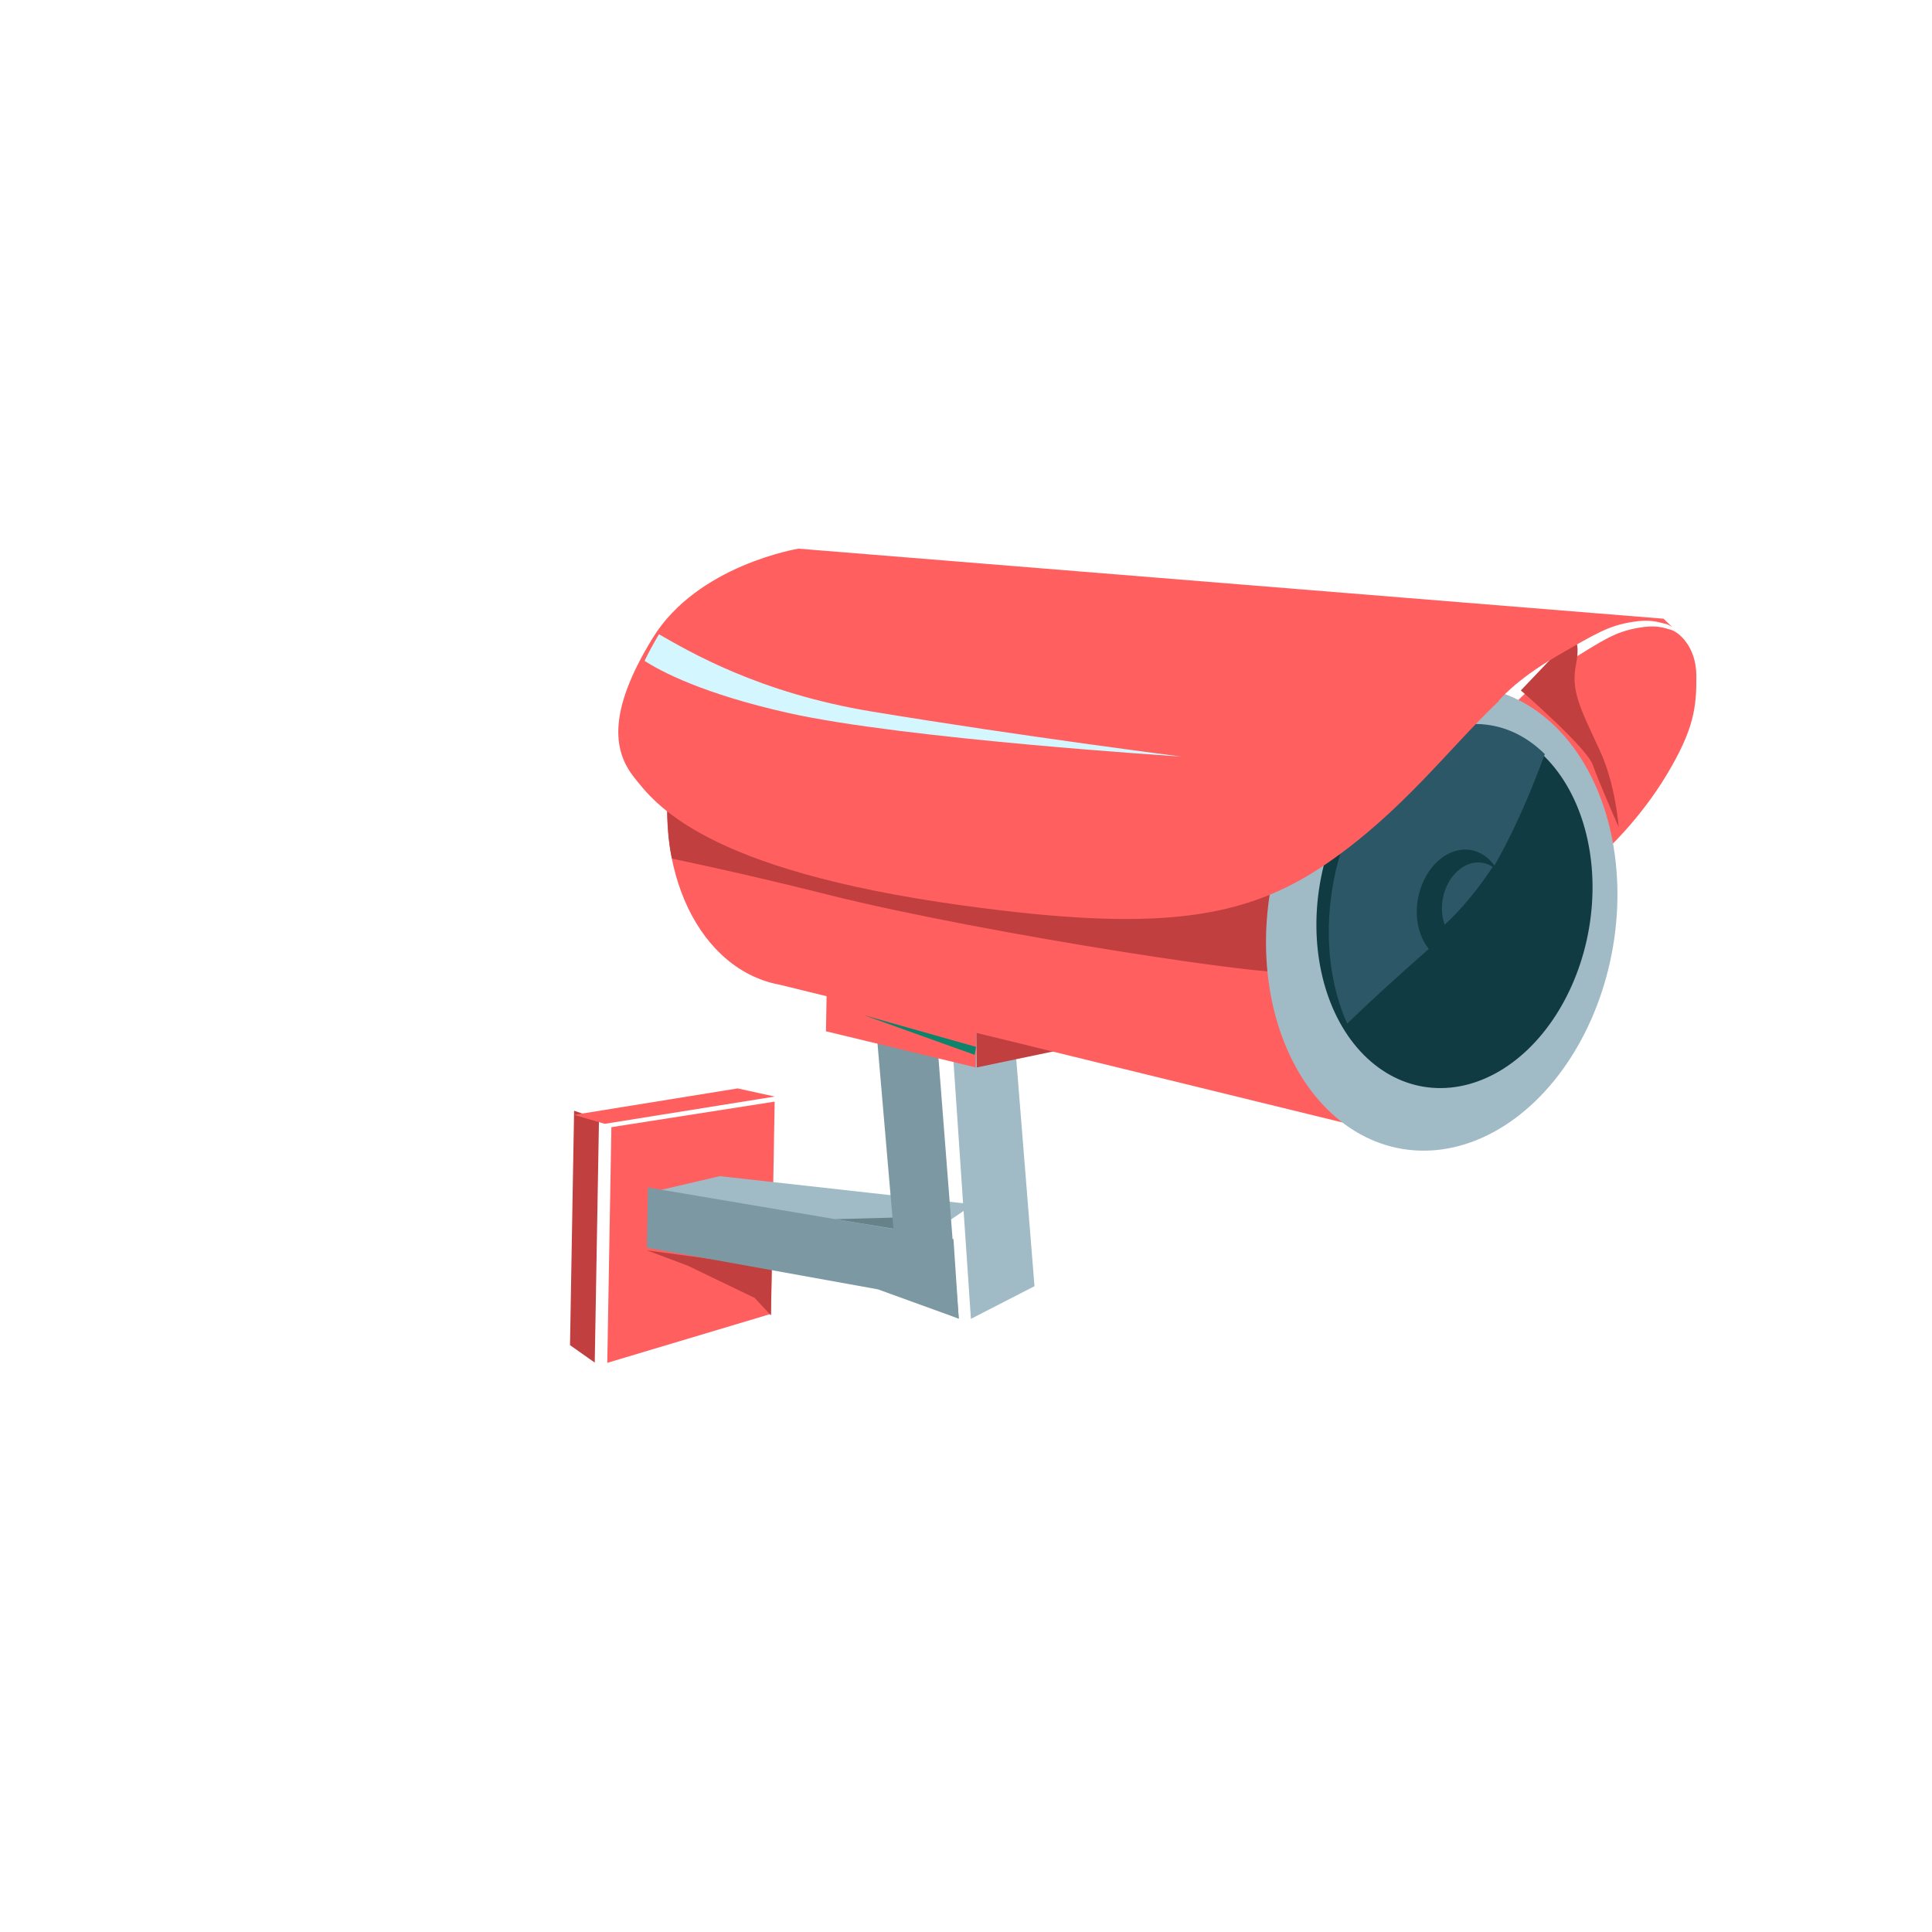 <?xml version="1.0" encoding="UTF-8" standalone="no"?>
<svg width="78px" height="78px" viewBox="0 0 78 78" version="1.1" xmlns="http://www.w3.org/2000/svg" xmlns:xlink="http://www.w3.org/1999/xlink">
    <!-- Generator: Sketch 48.2 (47327) - http://www.bohemiancoding.com/sketch -->
    <title>xaingjilixian</title>
    <desc>Created with Sketch.</desc>
    <defs>
        <filter x="-45.0%" y="-45.0%" width="190.0%" height="190.0%" filterUnits="objectBoundingBox" id="filter-1">
            <feOffset dx="0" dy="0" in="SourceAlpha" result="shadowOffsetOuter1"></feOffset>
            <feGaussianBlur stdDeviation="7.5" in="shadowOffsetOuter1" result="shadowBlurOuter1"></feGaussianBlur>
            <feColorMatrix values="0 0 0 0 0.005   0 0 0 0 0.049   0 0 0 0 0.23  0 0 0 0.656 0" type="matrix" in="shadowBlurOuter1" result="shadowMatrixOuter1"></feColorMatrix>
            <feMerge>
                <feMergeNode in="shadowMatrixOuter1"></feMergeNode>
                <feMergeNode in="SourceGraphic"></feMergeNode>
            </feMerge>
        </filter>
    </defs>
    <g id="项目首页－消防区域" stroke="none" stroke-width="1" fill="none" fill-rule="evenodd" transform="translate(-749, -428)">
        <g id="xaingjilixian" transform="translate(763, 442)">
            <g id="Group-2" filter="url(#filter-1)" fill="#FFFFFF">
                <circle id="Oval-3" opacity="0.4" cx="25" cy="25" r="25"></circle>
                <circle id="Oval-3" opacity="0.6" cx="25" cy="25" r="15"></circle>
                <circle id="Oval-3" cx="25" cy="25" r="8"></circle>
            </g>
            <g id="枪式摄像机" transform="translate(31.785, 24.89) scale(-1, 1) rotate(-1) translate(-31.785, -24.89) translate(9.285, 8.39)" fill-rule="nonzero">
                <polygon id="Shape" fill="#FF5F5F" points="36.91 22.338 43.483 23.484 43.483 33 36.91 30.908"></polygon>
                <polygon id="Shape" fill="#A1BBC6" points="28.82 26.346 39.073 25.385 41.966 26.115 31.061 27.923"></polygon>
                <polygon id="Shape" fill="#678289" points="31.348 26.037 31.826 25.892 31.956 26.932 34.382 27.04 31.81 27.415"></polygon>
                <polygon id="Shape" fill="#7C99A3" points="32.865 19.292 31.756 29.992 29.326 30.969 30.435 19.344"></polygon>
                <polygon id="Shape" fill="#A1BBC6" points="27.288 19.427 26.292 29.605 28.835 30.969 29.831 19.292"></polygon>
                <polygon id="Shape" fill="#C23F3F" points="41.966 28.431 40.307 29.02 37.582 30.274 36.91 30.969 36.91 29.025"></polygon>
                <polygon id="Shape" fill="#C23F3F" points="25.281 20.021 28.774 20.815 28.82 19.292"></polygon>
                <path d="M41.209,8.066 C40.256,3.556 36.841,0.456 33.567,1.1 L33.562,1.065 L8.596,4.626 L11.436,23.354 L36.815,17.61 L36.982,17.58 C40.281,16.87 42.173,12.613 41.209,8.066 Z" id="Shape" fill="#FF5F5F"></path>
                <path d="M1.075,2.657 C0.812,2.714 0.034,3.254 0.005,4.497 C-0.025,5.756 0.053,6.648 1.138,8.525 C2.223,10.403 3.6,11.677 3.6,11.677 L5.638,10.125 L7.584,6.071 C7.584,6.071 6.957,5.184 5.346,4.13 C3.736,3.076 3.313,2.788 2.384,2.604 C1.649,2.457 1.333,2.594 1.075,2.657 Z" id="Shape" fill="#FF5F5F"></path>
                <path d="M7.079,5.213 C7.079,5.213 4.384,7.471 4.126,8.163 C3.868,8.856 3.034,10.662 3.034,10.662 C3.034,10.662 3.188,8.936 3.843,7.596 C4.701,5.825 5.059,5.188 4.87,4.12 C4.672,3.016 5.083,3.046 5.083,3.046 L7.079,5.213 Z" id="Shape" fill="#C23F3F"></path>
                <path d="M15.674,11.288 C15.674,11.288 16.813,16.198 16.241,16.673 C15.674,17.149 28.557,15.43 34.904,13.947 C38.516,13.104 41.225,12.603 41.225,12.603 C41.225,12.603 41.441,11.871 41.461,10.332 C41.471,9.616 15.674,11.288 15.674,11.288 Z" id="Shape" fill="#C23F3F"></path>
                <path d="M3.178,15.488 C3.685,18.824 5.476,21.712 7.876,23.065 C10.275,24.417 12.918,24.029 14.81,22.045 C16.702,20.062 17.554,16.786 17.047,13.45 C16.539,10.114 14.749,7.226 12.349,5.874 C9.95,4.521 7.306,4.91 5.415,6.893 C3.523,8.876 2.67,12.153 3.178,15.488 Z" id="Shape" fill="#A1BBC6"></path>
                <path d="M4.158,14.761 C4.557,17.375 5.964,19.639 7.849,20.699 C9.734,21.759 11.811,21.454 13.298,19.9 C14.784,18.345 15.454,15.777 15.055,13.163 C14.656,10.548 13.249,8.284 11.364,7.224 C9.479,6.164 7.402,6.469 5.916,8.023 C4.429,9.578 3.759,12.146 4.158,14.761 Z" id="Shape" fill="#113B42"></path>
                <path d="M8.251,6.645 C7.429,6.773 6.69,7.173 6.067,7.768 C7.026,10.536 8.48,13.781 10.411,15.529 C11.992,16.96 13.1,18.031 13.854,18.785 C14.555,17.298 14.837,15.386 14.555,13.371 C13.961,9.203 11.14,6.194 8.251,6.645 Z" id="Shape" fill="#2C5766"></path>
                <path d="M6.119,14.602 C6.3,15.864 6.939,16.956 7.796,17.468 C8.653,17.98 9.597,17.832 10.273,17.082 C10.949,16.331 11.253,15.091 11.072,13.829 C10.891,12.567 10.252,11.474 9.395,10.963 C8.538,10.451 7.594,10.598 6.918,11.349 C6.242,12.1 5.938,13.339 6.119,14.602 Z" id="Shape"></path>
                <path d="M7.62,14.21 C7.747,15.021 8.195,15.723 8.794,16.052 C9.394,16.381 10.055,16.287 10.528,15.804 C11.001,15.322 11.214,14.525 11.088,13.713 C10.961,12.902 10.513,12.2 9.913,11.871 C9.314,11.542 8.653,11.636 8.18,12.119 C7.707,12.601 7.493,13.398 7.62,14.21 Z" id="Shape" fill="#113B42"></path>
                <path d="M9.987,14.723 C10.104,14.421 10.145,14.062 10.084,13.684 C9.936,12.76 9.232,12.094 8.518,12.195 C8.36,12.219 8.217,12.271 8.09,12.357 C8.661,13.248 9.294,14.067 9.987,14.723 Z" id="Shape" fill="#2C5766"></path>
                <path d="M42.158,3.707 C40.398,0.729 36.338,0 36.338,0 L1.37,2.218 L1.011,2.551 C1.126,2.476 1.226,2.432 1.296,2.422 C1.565,2.367 1.889,2.233 2.637,2.372 C3.585,2.546 4.024,2.819 5.675,3.816 C7.325,4.813 7.969,5.652 7.969,5.652 L7.964,5.662 C9.954,7.617 11.764,10.178 14.797,12.341 C18.088,14.688 21.645,15.219 29.425,14.291 C39.959,13.036 41.959,10.386 42.827,9.329 C43.689,8.272 43.919,6.684 42.158,3.707 Z" id="Shape" fill="#FF5F5F"></path>
                <polygon id="Shape" fill="#FF5F5F" points="34.888 17.769 28.82 19.075 28.82 20.815 34.888 19.462"></polygon>
                <polygon id="Shape" fill="#7C99A3" points="29.326 30.969 32.612 29.842 41.966 28.323 41.966 25.892 29.595 27.764"></polygon>
                <polygon id="Shape" fill="#0D836B" points="28.82 19.986 33.371 18.785 28.871 20.308"></polygon>
                <polygon id="Shape" fill="#C23F3F" points="43.989 33 45 32.311 45 22.846 43.989 23.175"></polygon>
                <polygon id="Shape" fill="#FF5F5F" points="36.91 22.133 43.755 23.354 45 23.014 38.414 21.831"></polygon>
                <path d="M42.472,4.637 C42.313,4.295 42.129,3.937 41.911,3.554 C40.684,4.223 37.847,5.849 33.263,6.523 C27.118,7.428 20.73,8.123 20.73,8.123 C20.73,8.123 31.907,7.612 36.625,6.641 C40.103,5.925 41.816,5.046 42.472,4.637 Z" id="Shape" fill="#D4F7FF"></path>
            </g>
        </g>
    </g>
</svg>